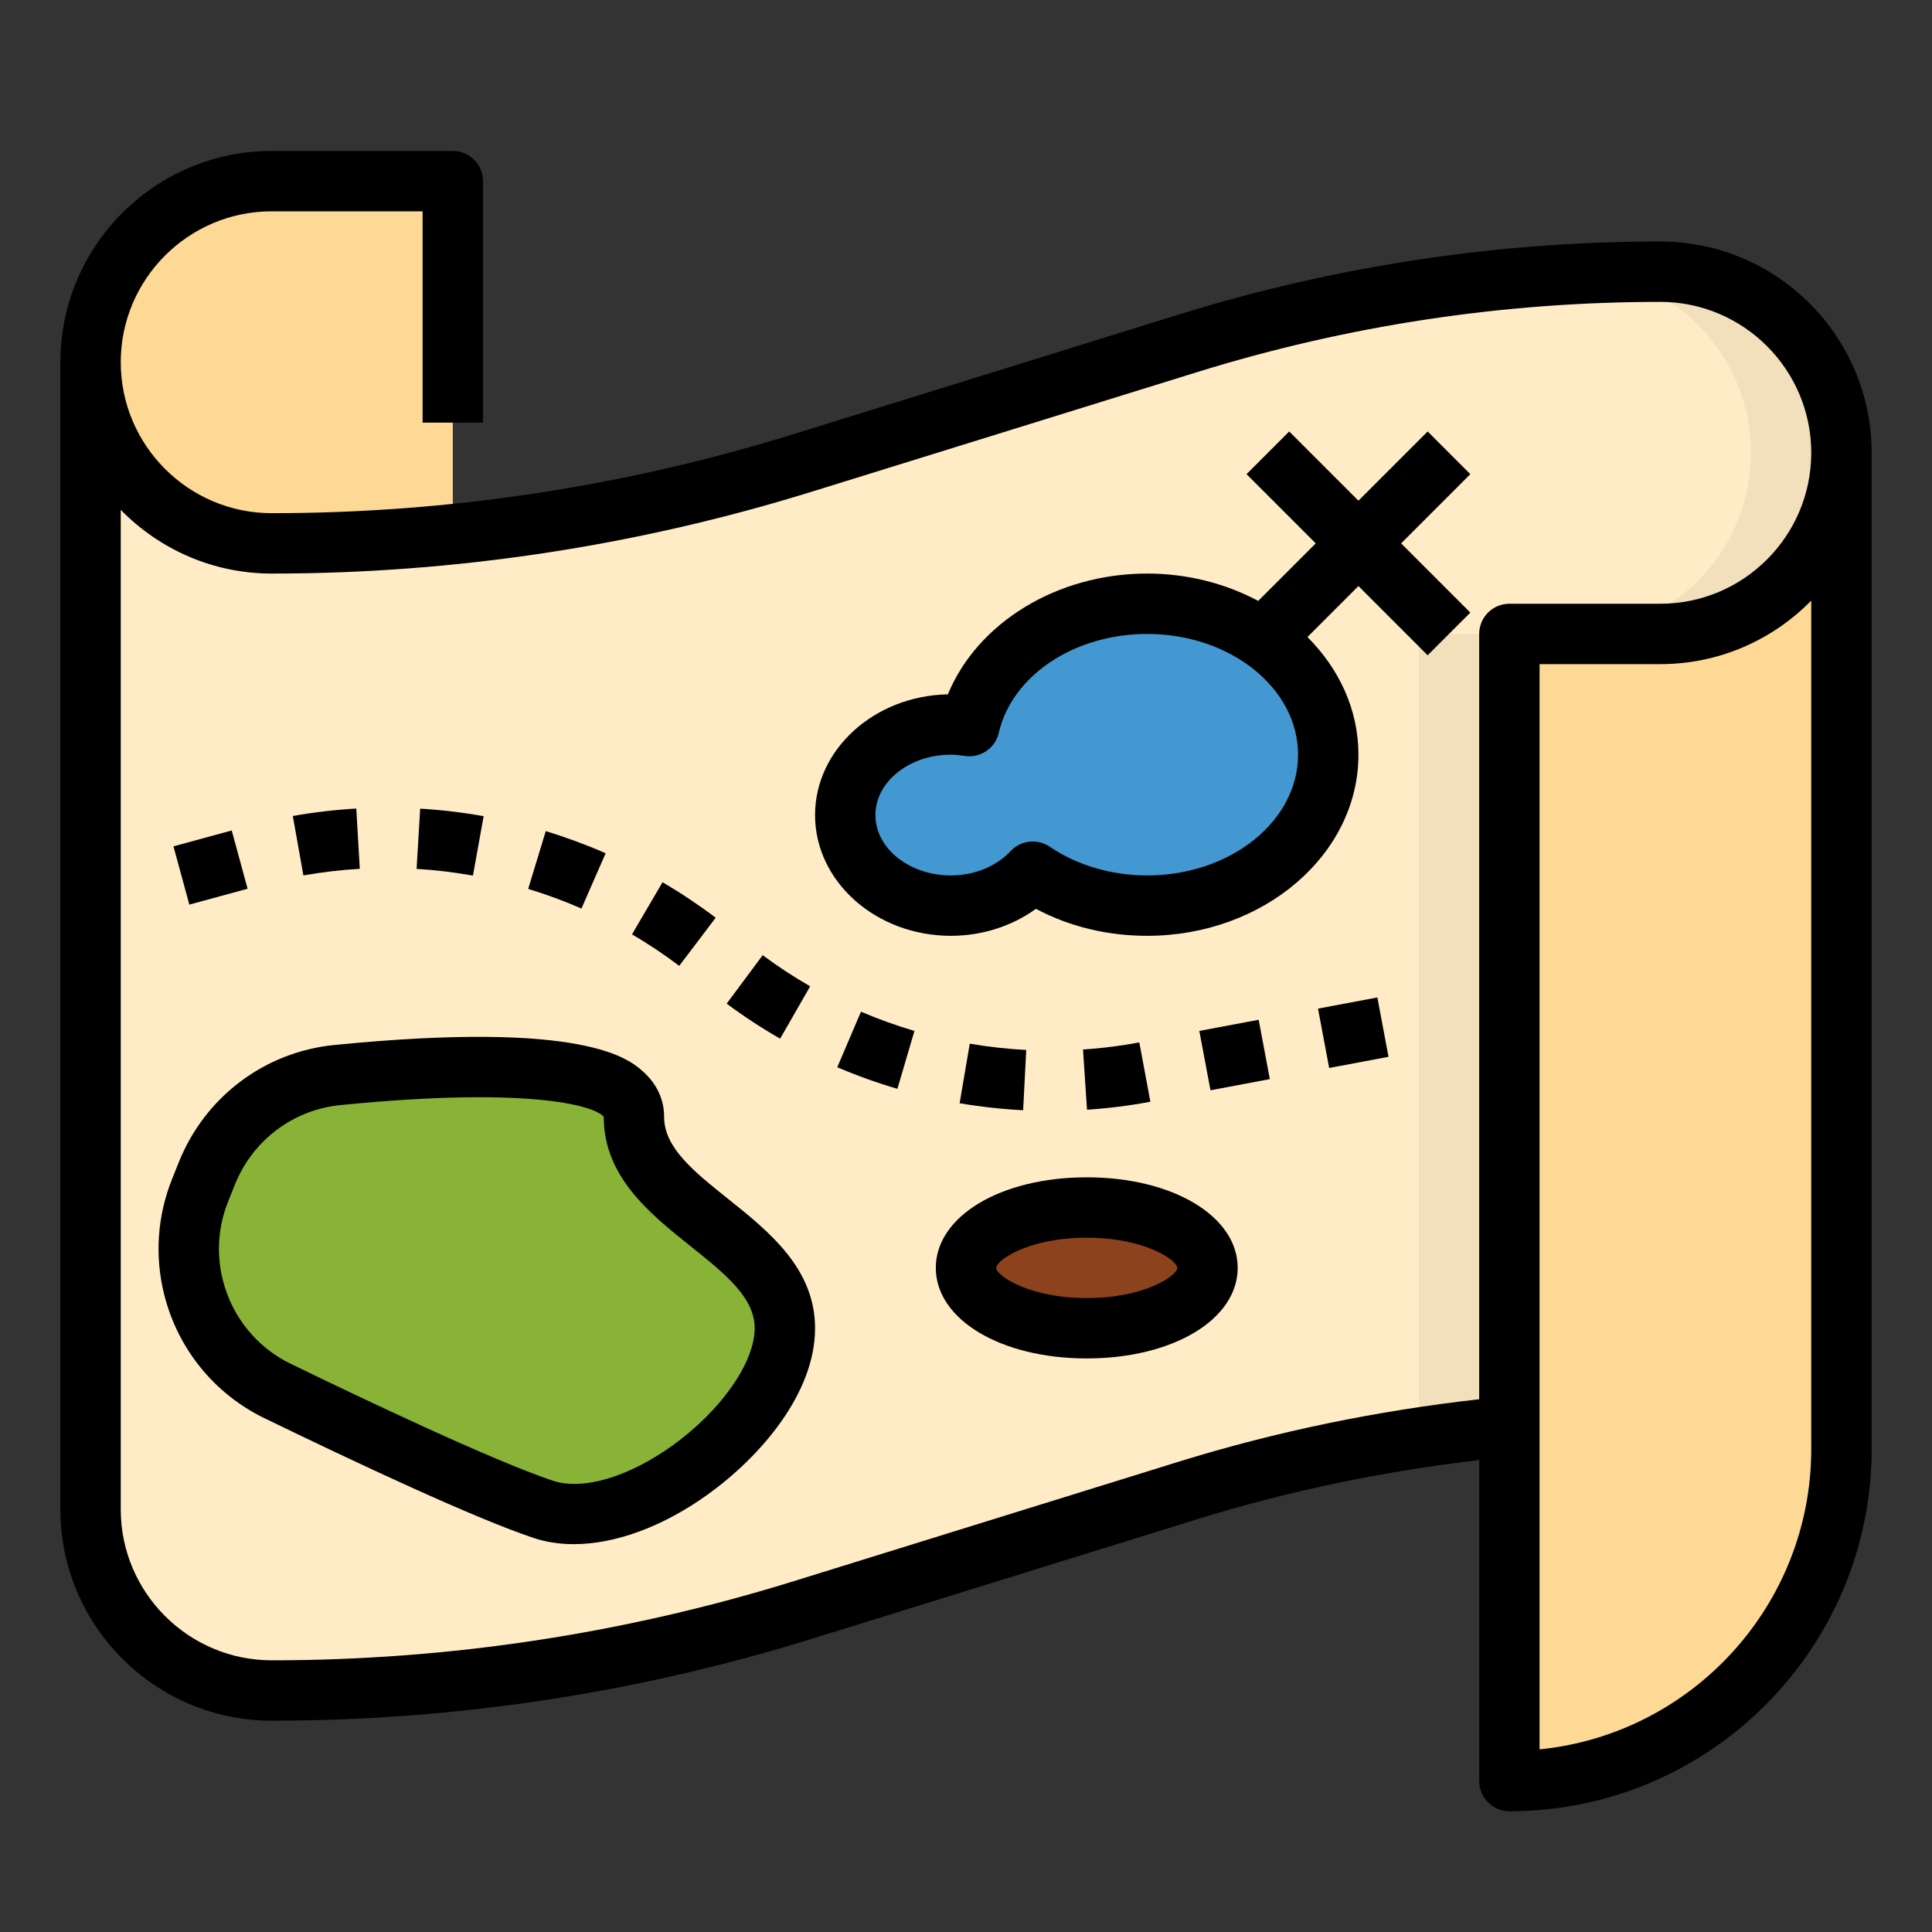 <svg id="Layer_1_1_" enable-background="new 0 0 64 64" height="512" viewBox="0 0 64 64" width="512" xmlns="http://www.w3.org/2000/svg"><rect x="0" y="0" width="64" height="64" fill="#333333" stroke="none"/><path d="m55 9c-5.303 0-10.576.799-15.641 2.371l-12.764 3.961c-5.697 1.769-11.629 2.668-17.595 2.668-3.314 0-6-2.686-6-6v38c0 3.314 2.686 6 6 6 5.966 0 11.898-.899 17.596-2.668l12.764-3.961c3.468-1.076 7.034-1.79 10.641-2.134v-26.237h5c3.314 0 6-2.686 6-6s-2.687-6-6.001-6z" fill="#ffecc7"/><path d="m55 21h-5v26.237 11.763c6.075 0 11-4.925 11-11v-33c0 3.314-2.686 6-6 6z" fill="#fdd995"/><path d="m21 37c0-2.034-5.973-1.77-9.822-1.389-1.94.192-3.605 1.455-4.329 3.265l-.221.552c-.409 1.022-.485 2.147-.218 3.214.376 1.503 1.391 2.76 2.784 3.436 2.594 1.26 6.809 3.256 8.806 3.922 3 1 8-3 8-6s-5-4-5-7z" fill="#88b337"/><ellipse cx="36" cy="42" fill="#8c421c" rx="4" ry="2"/><path d="m31.5 30c1.1 0 2.07-.444 2.711-1.124 1.034.702 2.352 1.124 3.789 1.124 3.314 0 6-2.239 6-5s-2.686-5-6-5c-2.925 0-5.358 1.745-5.889 4.053-.199-.03-.402-.053-.611-.053-1.933 0-3.5 1.343-3.5 3s1.567 3 3.5 3z" fill="#4398d1"/><path d="m15 18v-12h-6c-3.314 0-6 2.686-6 6 0 3.314 2.686 6 6 6z" fill="#fdd995"/><path d="m47 21h3v26.237h-3z" fill="#f2e0bd"/><path d="m55 9c-.75 0-1.499.02-2.248.052 2.958.371 5.248 2.89 5.248 5.948 0 3.314-2.686 6-6 6h3c3.314 0 6-2.686 6-6s-2.686-6-6-6z" fill="#f2e0bd"/><path d="m55 8c-5.409 0-10.771.813-15.938 2.416l-12.762 3.961c-5.61 1.741-11.43 2.623-17.3 2.623-2.757 0-5-2.243-5-5s2.243-5 5-5h5v7h2v-8c0-.552-.447-1-1-1h-6c-3.859 0-7 3.14-7 7v38c0 3.86 3.141 7 7 7 6.071 0 12.092-.913 17.893-2.712l12.763-3.961c3.042-.944 6.182-1.591 9.345-1.96v10.633c0 .552.447 1 1 1 6.617 0 12-5.383 12-12v-33c-.001-3.86-3.142-7-7.001-7zm5 40c0 5.176-3.954 9.447-9 9.95v-35.95h4c1.957 0 3.729-.807 5-2.105zm-5-28h-5c-.553 0-1 .448-1 1v25.352c-3.364.378-6.703 1.061-9.938 2.064l-12.762 3.961c-5.61 1.741-11.43 2.623-17.3 2.623-2.757 0-5-2.243-5-5v-33.111c1.272 1.301 3.042 2.111 5 2.111 6.071 0 12.092-.913 17.893-2.712l12.764-3.961c4.972-1.544 10.135-2.327 15.343-2.327 2.757 0 5 2.243 5 5s-2.243 5-5 5z"/><path d="m24.125 39.719c-1.141-.912-2.125-1.699-2.125-2.719 0-.57-.235-1.084-.68-1.487-.471-.426-1.901-1.722-10.24-.897-2.314.229-4.292 1.719-5.159 3.889l-.221.552c-.49 1.224-.58 2.548-.261 3.828h.001c.449 1.796 1.658 3.288 3.317 4.093 2.977 1.446 6.94 3.309 8.926 3.971.409.136.854.203 1.322.203 1.376 0 2.957-.576 4.453-1.654 1.713-1.234 3.542-3.326 3.542-5.498 0-1.98-1.527-3.203-2.875-4.281zm-1.836 8.157c-1.464 1.054-2.984 1.504-3.973 1.175-1.982-.661-6.292-2.71-8.685-3.873-1.125-.545-1.945-1.558-2.251-2.778-.217-.87-.155-1.769.178-2.6l.221-.552c.589-1.474 1.93-2.486 3.499-2.641 6.547-.649 8.522.085 8.722.393 0 1.98 1.527 3.203 2.875 4.281 1.141.912 2.125 1.699 2.125 2.719 0 1.132-1.114 2.726-2.711 3.876z"/><path d="m36 39c-2.851 0-5 1.29-5 3s2.149 3 5 3 5-1.29 5-3-2.149-3-5-3zm0 4c-1.936 0-3-.751-3-1s1.064-1 3-1 3 .751 3 1-1.064 1-3 1z"/><path d="m39.874 33.961h2v2h-2z" transform="matrix(.983 -.185 .185 .983 -5.75 8.144)"/><path d="m38.108 36.497-.367-1.966c-.613.115-1.24.194-1.865.235l.133 1.995c.703-.046 1.409-.135 2.099-.264z"/><path d="m33.995 34.781c-.625-.032-1.254-.102-1.87-.207l-.336 1.972c.692.118 1.4.196 2.104.232z"/><path d="m43.806 33.224h2v2h-2z" transform="matrix(.983 -.185 .185 .983 -5.547 8.857)"/><path d="m23.708 30.401c-.562-.425-1.154-.82-1.76-1.176l-1.012 1.726c.539.316 1.065.667 1.564 1.045z"/><path d="m16.021 27.037c-.692-.124-1.398-.208-2.102-.25l-.119 1.996c.624.038 1.253.112 1.867.223z"/><path d="m11.919 28.781-.117-1.997c-.703.041-1.411.124-2.102.247l.35 1.969c.614-.109 1.242-.183 1.869-.219z"/><path d="m5.965 27.737h2v2h-2z" transform="matrix(.965 -.263 .263 .965 -7.305 2.839)"/><path d="m20.063 28.265c-.645-.282-1.312-.528-1.984-.733l-.582 1.914c.599.182 1.192.4 1.764.651z"/><path d="m27.736 35.354c.646.276 1.317.517 1.992.715l.564-1.918c-.6-.177-1.196-.391-1.771-.637z"/><path d="m26.838 32.673c-.542-.311-1.071-.658-1.573-1.031l-1.193 1.605c.565.42 1.161.811 1.771 1.16z"/><path d="m47.293 14.293-2.293 2.293-2.293-2.293-1.414 1.414 2.293 2.293-1.906 1.906c-1.071-.571-2.329-.906-3.68-.906-2.994 0-5.628 1.639-6.6 4.001-2.435.047-4.4 1.823-4.4 3.999 0 2.206 2.019 4 4.5 4 1.033 0 2.022-.319 2.817-.894 1.103.587 2.361.894 3.683.894 3.859 0 7-2.691 7-6 0-1.488-.639-2.848-1.689-3.897l1.689-1.689 2.293 2.293 1.414-1.414-2.293-2.293 2.293-2.293zm-9.293 14.707c-1.178 0-2.324-.338-3.227-.952-.172-.116-.367-.173-.563-.173-.268 0-.532.107-.728.314-.484.516-1.207.811-1.982.811-1.379 0-2.5-.897-2.5-2s1.121-2 2.5-2c.157 0 .311.019.461.042.517.077 1.008-.255 1.125-.765.436-1.899 2.504-3.277 4.914-3.277 2.757 0 5 1.794 5 4s-2.243 4-5 4z"/></svg>